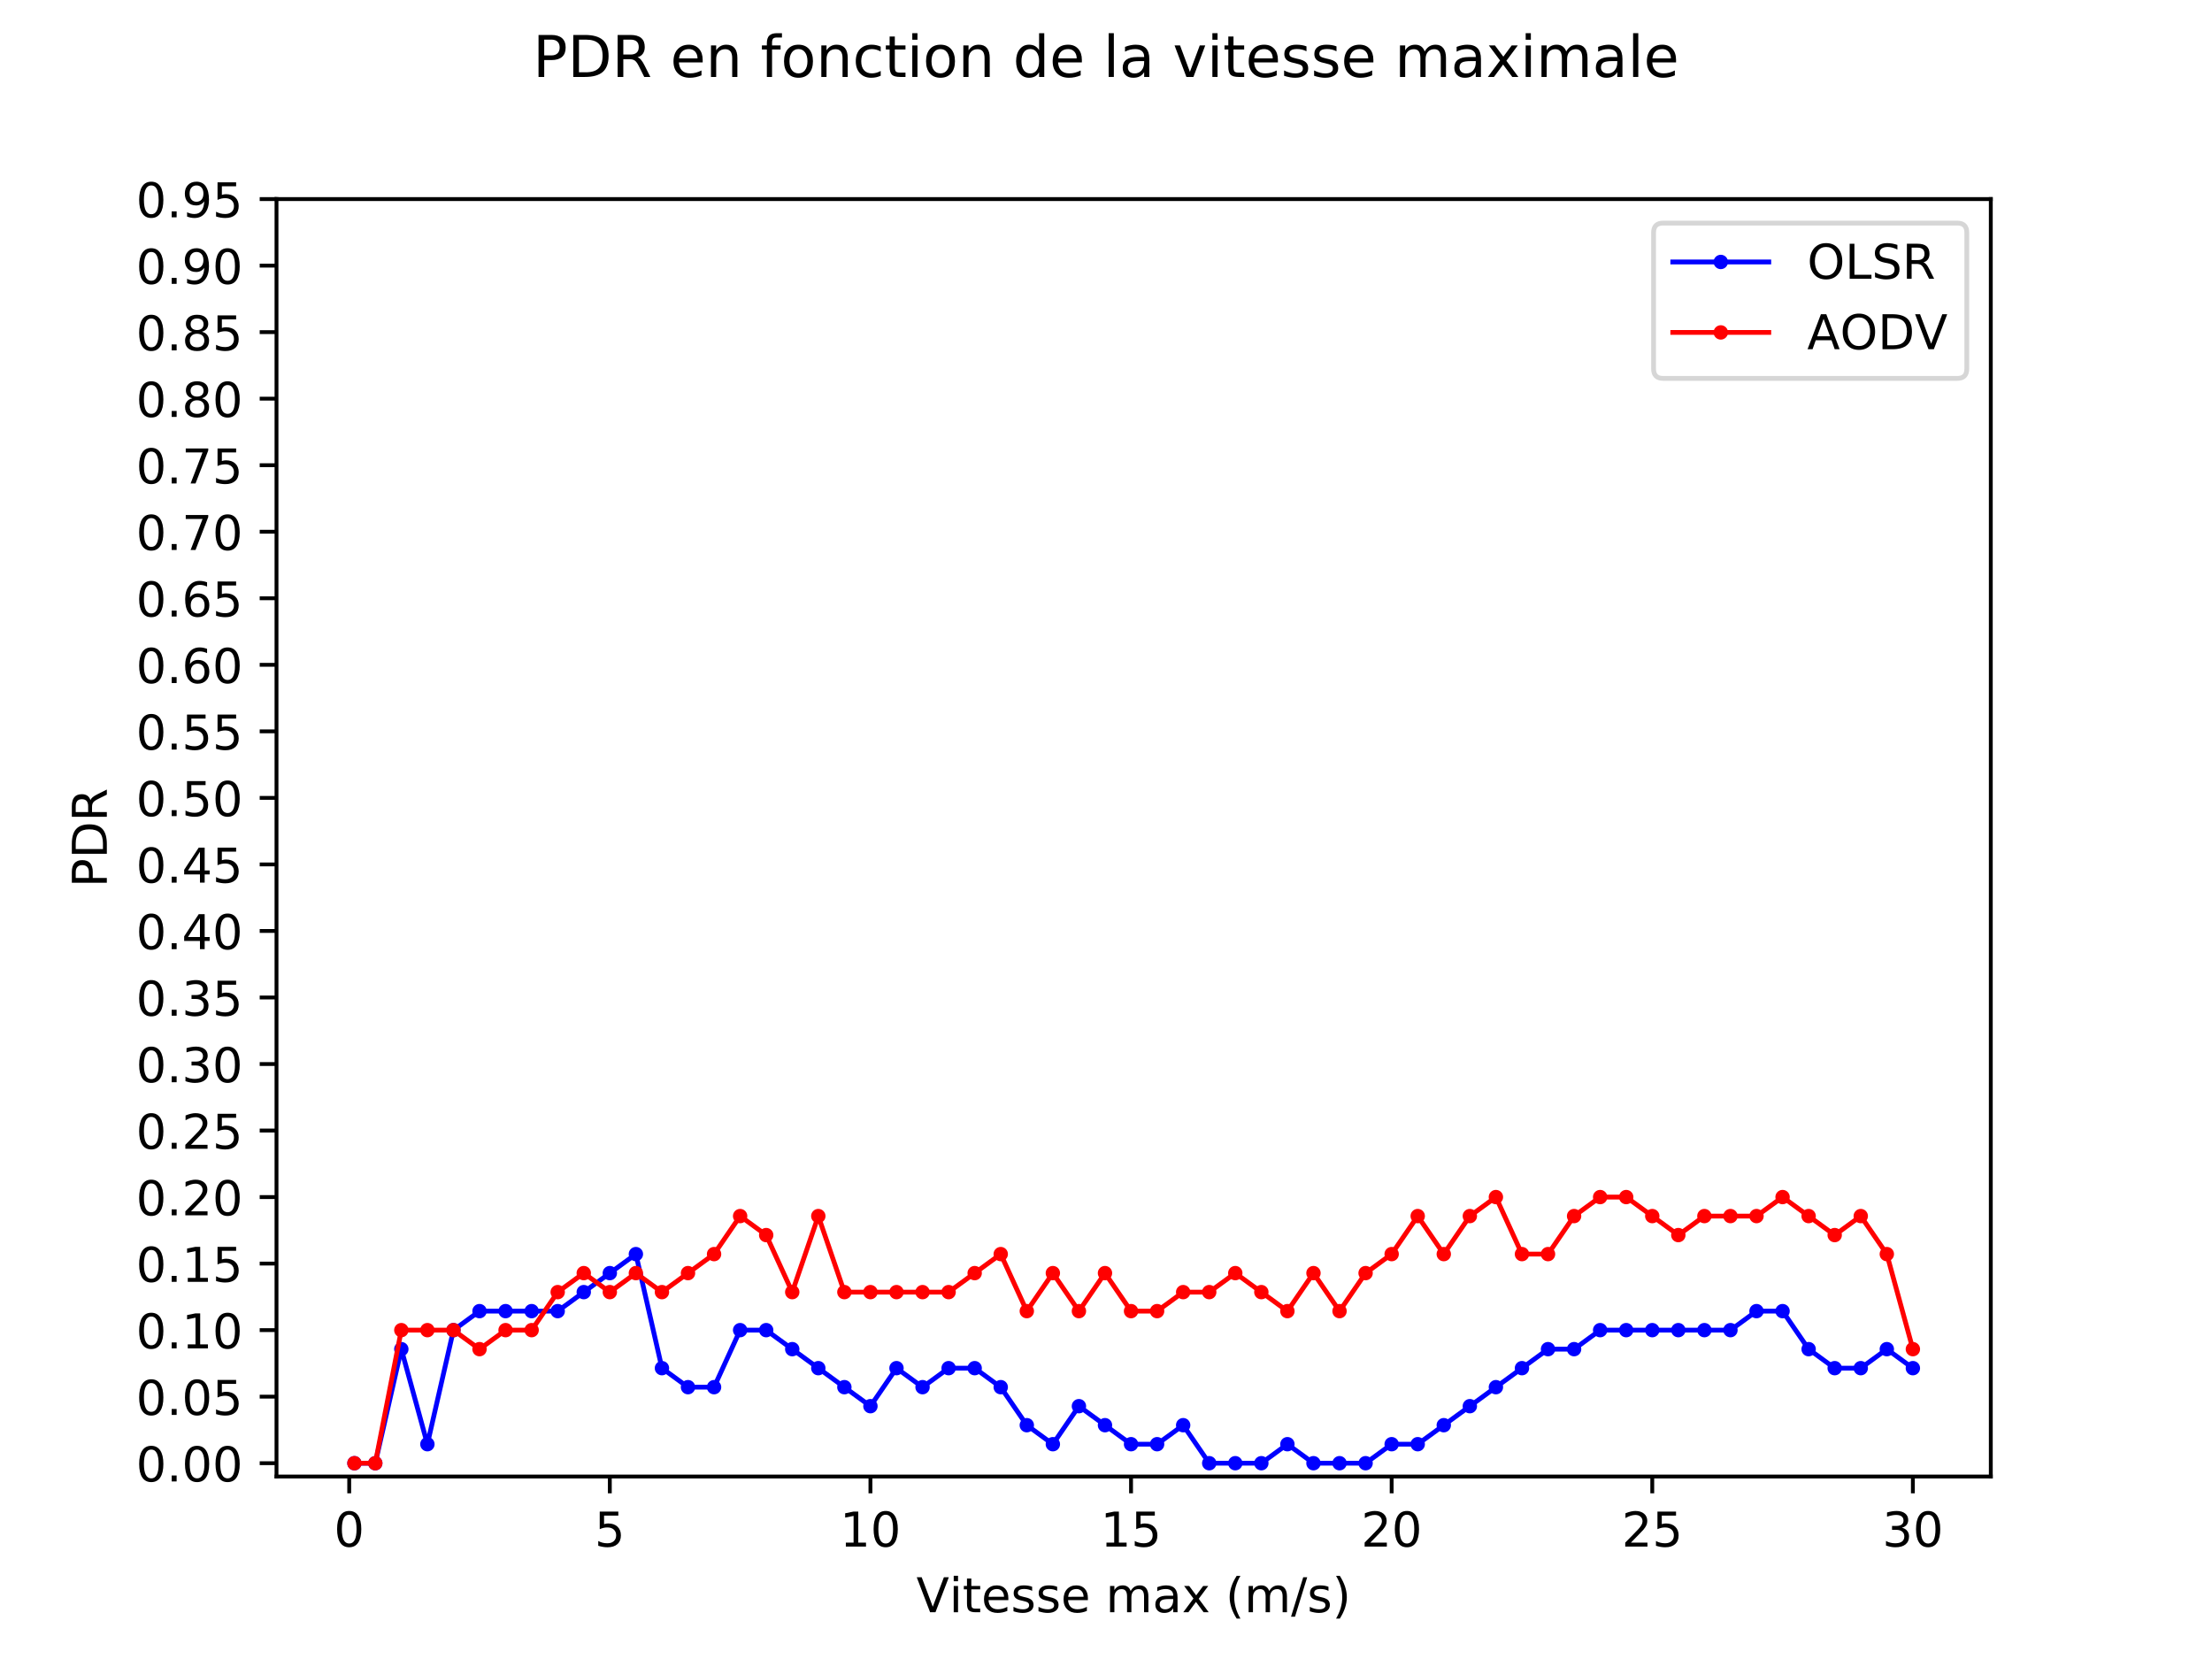 <?xml version="1.0" encoding="utf-8" standalone="no"?>
<!DOCTYPE svg PUBLIC "-//W3C//DTD SVG 1.1//EN"
  "http://www.w3.org/Graphics/SVG/1.1/DTD/svg11.dtd">
<!-- Created with matplotlib (https://matplotlib.org/) -->
<svg height="345.6pt" version="1.1" viewBox="0 0 460.8 345.6" width="460.8pt" xmlns="http://www.w3.org/2000/svg" xmlns:xlink="http://www.w3.org/1999/xlink">
 <defs>
  <style type="text/css">
*{stroke-linecap:butt;stroke-linejoin:round;}
  </style>
 </defs>
 <g id="figure_1">
  <g id="patch_1">
   <path d="M 0 345.6 
L 460.8 345.6 
L 460.8 0 
L 0 0 
z
" style="fill:#ffffff;"/>
  </g>
  <g id="axes_1">
   <g id="patch_2">
    <path d="M 57.6 307.584 
L 414.72 307.584 
L 414.72 41.472 
L 57.6 41.472 
z
" style="fill:#ffffff;"/>
   </g>
   <g id="matplotlib.axis_1">
    <g id="xtick_1">
     <g id="line2d_1">
      <defs>
       <path d="M 0 0 
L 0 3.5 
" id="m02c4408b31" style="stroke:#000000;stroke-width:0.8;"/>
      </defs>
      <g>
       <use style="stroke:#000000;stroke-width:0.8;" x="72.747" xlink:href="#m02c4408b31" y="307.584"/>
      </g>
     </g>
     <g id="text_1">
      <!-- 0 -->
      <defs>
       <path d="M 31.781 66.406 
Q 24.172 66.406 20.328 58.906 
Q 16.5 51.422 16.5 36.375 
Q 16.5 21.391 20.328 13.891 
Q 24.172 6.391 31.781 6.391 
Q 39.453 6.391 43.281 13.891 
Q 47.125 21.391 47.125 36.375 
Q 47.125 51.422 43.281 58.906 
Q 39.453 66.406 31.781 66.406 
z
M 31.781 74.219 
Q 44.047 74.219 50.516 64.516 
Q 56.984 54.828 56.984 36.375 
Q 56.984 17.969 50.516 8.266 
Q 44.047 -1.422 31.781 -1.422 
Q 19.531 -1.422 13.062 8.266 
Q 6.594 17.969 6.594 36.375 
Q 6.594 54.828 13.062 64.516 
Q 19.531 74.219 31.781 74.219 
z
" id="DejaVuSans-48"/>
      </defs>
      <g transform="translate(69.566 322.182)scale(0.1 -0.1)">
       <use xlink:href="#DejaVuSans-48"/>
      </g>
     </g>
    </g>
    <g id="xtick_2">
     <g id="line2d_2">
      <g>
       <use style="stroke:#000000;stroke-width:0.8;" x="127.037" xlink:href="#m02c4408b31" y="307.584"/>
      </g>
     </g>
     <g id="text_2">
      <!-- 5 -->
      <defs>
       <path d="M 10.797 72.906 
L 49.516 72.906 
L 49.516 64.594 
L 19.828 64.594 
L 19.828 46.734 
Q 21.969 47.469 24.109 47.828 
Q 26.266 48.188 28.422 48.188 
Q 40.625 48.188 47.75 41.5 
Q 54.891 34.812 54.891 23.391 
Q 54.891 11.625 47.562 5.094 
Q 40.234 -1.422 26.906 -1.422 
Q 22.312 -1.422 17.547 -0.641 
Q 12.797 0.141 7.719 1.703 
L 7.719 11.625 
Q 12.109 9.234 16.797 8.062 
Q 21.484 6.891 26.703 6.891 
Q 35.156 6.891 40.078 11.328 
Q 45.016 15.766 45.016 23.391 
Q 45.016 31 40.078 35.438 
Q 35.156 39.891 26.703 39.891 
Q 22.75 39.891 18.812 39.016 
Q 14.891 38.141 10.797 36.281 
z
" id="DejaVuSans-53"/>
      </defs>
      <g transform="translate(123.856 322.182)scale(0.1 -0.1)">
       <use xlink:href="#DejaVuSans-53"/>
      </g>
     </g>
    </g>
    <g id="xtick_3">
     <g id="line2d_3">
      <g>
       <use style="stroke:#000000;stroke-width:0.8;" x="181.327" xlink:href="#m02c4408b31" y="307.584"/>
      </g>
     </g>
     <g id="text_3">
      <!-- 10 -->
      <defs>
       <path d="M 12.406 8.297 
L 28.516 8.297 
L 28.516 63.922 
L 10.984 60.406 
L 10.984 69.391 
L 28.422 72.906 
L 38.281 72.906 
L 38.281 8.297 
L 54.391 8.297 
L 54.391 0 
L 12.406 0 
z
" id="DejaVuSans-49"/>
      </defs>
      <g transform="translate(174.965 322.182)scale(0.1 -0.1)">
       <use xlink:href="#DejaVuSans-49"/>
       <use x="63.623" xlink:href="#DejaVuSans-48"/>
      </g>
     </g>
    </g>
    <g id="xtick_4">
     <g id="line2d_4">
      <g>
       <use style="stroke:#000000;stroke-width:0.8;" x="235.617" xlink:href="#m02c4408b31" y="307.584"/>
      </g>
     </g>
     <g id="text_4">
      <!-- 15 -->
      <g transform="translate(229.255 322.182)scale(0.1 -0.1)">
       <use xlink:href="#DejaVuSans-49"/>
       <use x="63.623" xlink:href="#DejaVuSans-53"/>
      </g>
     </g>
    </g>
    <g id="xtick_5">
     <g id="line2d_5">
      <g>
       <use style="stroke:#000000;stroke-width:0.8;" x="289.907" xlink:href="#m02c4408b31" y="307.584"/>
      </g>
     </g>
     <g id="text_5">
      <!-- 20 -->
      <defs>
       <path d="M 19.188 8.297 
L 53.609 8.297 
L 53.609 0 
L 7.328 0 
L 7.328 8.297 
Q 12.938 14.109 22.625 23.891 
Q 32.328 33.688 34.812 36.531 
Q 39.547 41.844 41.422 45.531 
Q 43.312 49.219 43.312 52.781 
Q 43.312 58.594 39.234 62.25 
Q 35.156 65.922 28.609 65.922 
Q 23.969 65.922 18.812 64.312 
Q 13.672 62.703 7.812 59.422 
L 7.812 69.391 
Q 13.766 71.781 18.938 73 
Q 24.125 74.219 28.422 74.219 
Q 39.75 74.219 46.484 68.547 
Q 53.219 62.891 53.219 53.422 
Q 53.219 48.922 51.531 44.891 
Q 49.859 40.875 45.406 35.406 
Q 44.188 33.984 37.641 27.219 
Q 31.109 20.453 19.188 8.297 
z
" id="DejaVuSans-50"/>
      </defs>
      <g transform="translate(283.545 322.182)scale(0.1 -0.1)">
       <use xlink:href="#DejaVuSans-50"/>
       <use x="63.623" xlink:href="#DejaVuSans-48"/>
      </g>
     </g>
    </g>
    <g id="xtick_6">
     <g id="line2d_6">
      <g>
       <use style="stroke:#000000;stroke-width:0.8;" x="344.197" xlink:href="#m02c4408b31" y="307.584"/>
      </g>
     </g>
     <g id="text_6">
      <!-- 25 -->
      <g transform="translate(337.835 322.182)scale(0.1 -0.1)">
       <use xlink:href="#DejaVuSans-50"/>
       <use x="63.623" xlink:href="#DejaVuSans-53"/>
      </g>
     </g>
    </g>
    <g id="xtick_7">
     <g id="line2d_7">
      <g>
       <use style="stroke:#000000;stroke-width:0.8;" x="398.487" xlink:href="#m02c4408b31" y="307.584"/>
      </g>
     </g>
     <g id="text_7">
      <!-- 30 -->
      <defs>
       <path d="M 40.578 39.312 
Q 47.656 37.797 51.625 33 
Q 55.609 28.219 55.609 21.188 
Q 55.609 10.406 48.188 4.484 
Q 40.766 -1.422 27.094 -1.422 
Q 22.516 -1.422 17.656 -0.516 
Q 12.797 0.391 7.625 2.203 
L 7.625 11.719 
Q 11.719 9.328 16.594 8.109 
Q 21.484 6.891 26.812 6.891 
Q 36.078 6.891 40.938 10.547 
Q 45.797 14.203 45.797 21.188 
Q 45.797 27.641 41.281 31.266 
Q 36.766 34.906 28.719 34.906 
L 20.219 34.906 
L 20.219 43.016 
L 29.109 43.016 
Q 36.375 43.016 40.234 45.922 
Q 44.094 48.828 44.094 54.297 
Q 44.094 59.906 40.109 62.906 
Q 36.141 65.922 28.719 65.922 
Q 24.656 65.922 20.016 65.031 
Q 15.375 64.156 9.812 62.312 
L 9.812 71.094 
Q 15.438 72.656 20.344 73.438 
Q 25.25 74.219 29.594 74.219 
Q 40.828 74.219 47.359 69.109 
Q 53.906 64.016 53.906 55.328 
Q 53.906 49.266 50.438 45.094 
Q 46.969 40.922 40.578 39.312 
z
" id="DejaVuSans-51"/>
      </defs>
      <g transform="translate(392.125 322.182)scale(0.1 -0.1)">
       <use xlink:href="#DejaVuSans-51"/>
       <use x="63.623" xlink:href="#DejaVuSans-48"/>
      </g>
     </g>
    </g>
    <g id="text_8">
     <!-- Vitesse max (m/s) -->
     <defs>
      <path d="M 28.609 0 
L 0.781 72.906 
L 11.078 72.906 
L 34.188 11.531 
L 57.328 72.906 
L 67.578 72.906 
L 39.797 0 
z
" id="DejaVuSans-86"/>
      <path d="M 9.422 54.688 
L 18.406 54.688 
L 18.406 0 
L 9.422 0 
z
M 9.422 75.984 
L 18.406 75.984 
L 18.406 64.594 
L 9.422 64.594 
z
" id="DejaVuSans-105"/>
      <path d="M 18.312 70.219 
L 18.312 54.688 
L 36.812 54.688 
L 36.812 47.703 
L 18.312 47.703 
L 18.312 18.016 
Q 18.312 11.328 20.141 9.422 
Q 21.969 7.516 27.594 7.516 
L 36.812 7.516 
L 36.812 0 
L 27.594 0 
Q 17.188 0 13.234 3.875 
Q 9.281 7.766 9.281 18.016 
L 9.281 47.703 
L 2.688 47.703 
L 2.688 54.688 
L 9.281 54.688 
L 9.281 70.219 
z
" id="DejaVuSans-116"/>
      <path d="M 56.203 29.594 
L 56.203 25.203 
L 14.891 25.203 
Q 15.484 15.922 20.484 11.062 
Q 25.484 6.203 34.422 6.203 
Q 39.594 6.203 44.453 7.469 
Q 49.312 8.734 54.109 11.281 
L 54.109 2.781 
Q 49.266 0.734 44.188 -0.344 
Q 39.109 -1.422 33.891 -1.422 
Q 20.797 -1.422 13.156 6.188 
Q 5.516 13.812 5.516 26.812 
Q 5.516 40.234 12.766 48.109 
Q 20.016 56 32.328 56 
Q 43.359 56 49.781 48.891 
Q 56.203 41.797 56.203 29.594 
z
M 47.219 32.234 
Q 47.125 39.594 43.094 43.984 
Q 39.062 48.391 32.422 48.391 
Q 24.906 48.391 20.391 44.141 
Q 15.875 39.891 15.188 32.172 
z
" id="DejaVuSans-101"/>
      <path d="M 44.281 53.078 
L 44.281 44.578 
Q 40.484 46.531 36.375 47.5 
Q 32.281 48.484 27.875 48.484 
Q 21.188 48.484 17.844 46.438 
Q 14.5 44.391 14.5 40.281 
Q 14.5 37.156 16.891 35.375 
Q 19.281 33.594 26.516 31.984 
L 29.594 31.297 
Q 39.156 29.25 43.188 25.516 
Q 47.219 21.781 47.219 15.094 
Q 47.219 7.469 41.188 3.016 
Q 35.156 -1.422 24.609 -1.422 
Q 20.219 -1.422 15.453 -0.562 
Q 10.688 0.297 5.422 2 
L 5.422 11.281 
Q 10.406 8.688 15.234 7.391 
Q 20.062 6.109 24.812 6.109 
Q 31.156 6.109 34.562 8.281 
Q 37.984 10.453 37.984 14.406 
Q 37.984 18.062 35.516 20.016 
Q 33.062 21.969 24.703 23.781 
L 21.578 24.516 
Q 13.234 26.266 9.516 29.906 
Q 5.812 33.547 5.812 39.891 
Q 5.812 47.609 11.281 51.797 
Q 16.75 56 26.812 56 
Q 31.781 56 36.172 55.266 
Q 40.578 54.547 44.281 53.078 
z
" id="DejaVuSans-115"/>
      <path id="DejaVuSans-32"/>
      <path d="M 52 44.188 
Q 55.375 50.25 60.062 53.125 
Q 64.75 56 71.094 56 
Q 79.641 56 84.281 50.016 
Q 88.922 44.047 88.922 33.016 
L 88.922 0 
L 79.891 0 
L 79.891 32.719 
Q 79.891 40.578 77.094 44.375 
Q 74.312 48.188 68.609 48.188 
Q 61.625 48.188 57.562 43.547 
Q 53.516 38.922 53.516 30.906 
L 53.516 0 
L 44.484 0 
L 44.484 32.719 
Q 44.484 40.625 41.703 44.406 
Q 38.922 48.188 33.109 48.188 
Q 26.219 48.188 22.156 43.531 
Q 18.109 38.875 18.109 30.906 
L 18.109 0 
L 9.078 0 
L 9.078 54.688 
L 18.109 54.688 
L 18.109 46.188 
Q 21.188 51.219 25.484 53.609 
Q 29.781 56 35.688 56 
Q 41.656 56 45.828 52.969 
Q 50 49.953 52 44.188 
z
" id="DejaVuSans-109"/>
      <path d="M 34.281 27.484 
Q 23.391 27.484 19.188 25 
Q 14.984 22.516 14.984 16.5 
Q 14.984 11.719 18.141 8.906 
Q 21.297 6.109 26.703 6.109 
Q 34.188 6.109 38.703 11.406 
Q 43.219 16.703 43.219 25.484 
L 43.219 27.484 
z
M 52.203 31.203 
L 52.203 0 
L 43.219 0 
L 43.219 8.297 
Q 40.141 3.328 35.547 0.953 
Q 30.953 -1.422 24.312 -1.422 
Q 15.922 -1.422 10.953 3.297 
Q 6 8.016 6 15.922 
Q 6 25.141 12.172 29.828 
Q 18.359 34.516 30.609 34.516 
L 43.219 34.516 
L 43.219 35.406 
Q 43.219 41.609 39.141 45 
Q 35.062 48.391 27.688 48.391 
Q 23 48.391 18.547 47.266 
Q 14.109 46.141 10.016 43.891 
L 10.016 52.203 
Q 14.938 54.109 19.578 55.047 
Q 24.219 56 28.609 56 
Q 40.484 56 46.344 49.844 
Q 52.203 43.703 52.203 31.203 
z
" id="DejaVuSans-97"/>
      <path d="M 54.891 54.688 
L 35.109 28.078 
L 55.906 0 
L 45.312 0 
L 29.391 21.484 
L 13.484 0 
L 2.875 0 
L 24.125 28.609 
L 4.688 54.688 
L 15.281 54.688 
L 29.781 35.203 
L 44.281 54.688 
z
" id="DejaVuSans-120"/>
      <path d="M 31 75.875 
Q 24.469 64.656 21.281 53.656 
Q 18.109 42.672 18.109 31.391 
Q 18.109 20.125 21.312 9.062 
Q 24.516 -2 31 -13.188 
L 23.188 -13.188 
Q 15.875 -1.703 12.234 9.375 
Q 8.594 20.453 8.594 31.391 
Q 8.594 42.281 12.203 53.312 
Q 15.828 64.359 23.188 75.875 
z
" id="DejaVuSans-40"/>
      <path d="M 25.391 72.906 
L 33.688 72.906 
L 8.297 -9.281 
L 0 -9.281 
z
" id="DejaVuSans-47"/>
      <path d="M 8.016 75.875 
L 15.828 75.875 
Q 23.141 64.359 26.781 53.312 
Q 30.422 42.281 30.422 31.391 
Q 30.422 20.453 26.781 9.375 
Q 23.141 -1.703 15.828 -13.188 
L 8.016 -13.188 
Q 14.5 -2 17.703 9.062 
Q 20.906 20.125 20.906 31.391 
Q 20.906 42.672 17.703 53.656 
Q 14.5 64.656 8.016 75.875 
z
" id="DejaVuSans-41"/>
     </defs>
     <g transform="translate(190.897 335.861)scale(0.1 -0.1)">
      <use xlink:href="#DejaVuSans-86"/>
      <use x="68.377" xlink:href="#DejaVuSans-105"/>
      <use x="96.16" xlink:href="#DejaVuSans-116"/>
      <use x="135.369" xlink:href="#DejaVuSans-101"/>
      <use x="196.893" xlink:href="#DejaVuSans-115"/>
      <use x="248.992" xlink:href="#DejaVuSans-115"/>
      <use x="301.092" xlink:href="#DejaVuSans-101"/>
      <use x="362.615" xlink:href="#DejaVuSans-32"/>
      <use x="394.402" xlink:href="#DejaVuSans-109"/>
      <use x="491.814" xlink:href="#DejaVuSans-97"/>
      <use x="553.094" xlink:href="#DejaVuSans-120"/>
      <use x="612.273" xlink:href="#DejaVuSans-32"/>
      <use x="644.061" xlink:href="#DejaVuSans-40"/>
      <use x="683.074" xlink:href="#DejaVuSans-109"/>
      <use x="780.486" xlink:href="#DejaVuSans-47"/>
      <use x="814.178" xlink:href="#DejaVuSans-115"/>
      <use x="866.277" xlink:href="#DejaVuSans-41"/>
     </g>
    </g>
   </g>
   <g id="matplotlib.axis_2">
    <g id="ytick_1">
     <g id="line2d_8">
      <defs>
       <path d="M 0 0 
L -3.5 0 
" id="ma76a097e81" style="stroke:#000000;stroke-width:0.8;"/>
      </defs>
      <g>
       <use style="stroke:#000000;stroke-width:0.8;" x="57.6" xlink:href="#ma76a097e81" y="304.812"/>
      </g>
     </g>
     <g id="text_9">
      <!-- 0.00 -->
      <defs>
       <path d="M 10.688 12.406 
L 21 12.406 
L 21 0 
L 10.688 0 
z
" id="DejaVuSans-46"/>
      </defs>
      <g transform="translate(28.334 308.611)scale(0.1 -0.1)">
       <use xlink:href="#DejaVuSans-48"/>
       <use x="63.623" xlink:href="#DejaVuSans-46"/>
       <use x="95.41" xlink:href="#DejaVuSans-48"/>
       <use x="159.033" xlink:href="#DejaVuSans-48"/>
      </g>
     </g>
    </g>
    <g id="ytick_2">
     <g id="line2d_9">
      <g>
       <use style="stroke:#000000;stroke-width:0.8;" x="57.6" xlink:href="#ma76a097e81" y="290.952"/>
      </g>
     </g>
     <g id="text_10">
      <!-- 0.05 -->
      <g transform="translate(28.334 294.751)scale(0.1 -0.1)">
       <use xlink:href="#DejaVuSans-48"/>
       <use x="63.623" xlink:href="#DejaVuSans-46"/>
       <use x="95.41" xlink:href="#DejaVuSans-48"/>
       <use x="159.033" xlink:href="#DejaVuSans-53"/>
      </g>
     </g>
    </g>
    <g id="ytick_3">
     <g id="line2d_10">
      <g>
       <use style="stroke:#000000;stroke-width:0.8;" x="57.6" xlink:href="#ma76a097e81" y="277.092"/>
      </g>
     </g>
     <g id="text_11">
      <!-- 0.10 -->
      <g transform="translate(28.334 280.891)scale(0.1 -0.1)">
       <use xlink:href="#DejaVuSans-48"/>
       <use x="63.623" xlink:href="#DejaVuSans-46"/>
       <use x="95.41" xlink:href="#DejaVuSans-49"/>
       <use x="159.033" xlink:href="#DejaVuSans-48"/>
      </g>
     </g>
    </g>
    <g id="ytick_4">
     <g id="line2d_11">
      <g>
       <use style="stroke:#000000;stroke-width:0.8;" x="57.6" xlink:href="#ma76a097e81" y="263.232"/>
      </g>
     </g>
     <g id="text_12">
      <!-- 0.15 -->
      <g transform="translate(28.334 267.031)scale(0.1 -0.1)">
       <use xlink:href="#DejaVuSans-48"/>
       <use x="63.623" xlink:href="#DejaVuSans-46"/>
       <use x="95.41" xlink:href="#DejaVuSans-49"/>
       <use x="159.033" xlink:href="#DejaVuSans-53"/>
      </g>
     </g>
    </g>
    <g id="ytick_5">
     <g id="line2d_12">
      <g>
       <use style="stroke:#000000;stroke-width:0.8;" x="57.6" xlink:href="#ma76a097e81" y="249.372"/>
      </g>
     </g>
     <g id="text_13">
      <!-- 0.20 -->
      <g transform="translate(28.334 253.171)scale(0.1 -0.1)">
       <use xlink:href="#DejaVuSans-48"/>
       <use x="63.623" xlink:href="#DejaVuSans-46"/>
       <use x="95.41" xlink:href="#DejaVuSans-50"/>
       <use x="159.033" xlink:href="#DejaVuSans-48"/>
      </g>
     </g>
    </g>
    <g id="ytick_6">
     <g id="line2d_13">
      <g>
       <use style="stroke:#000000;stroke-width:0.8;" x="57.6" xlink:href="#ma76a097e81" y="235.512"/>
      </g>
     </g>
     <g id="text_14">
      <!-- 0.25 -->
      <g transform="translate(28.334 239.311)scale(0.1 -0.1)">
       <use xlink:href="#DejaVuSans-48"/>
       <use x="63.623" xlink:href="#DejaVuSans-46"/>
       <use x="95.41" xlink:href="#DejaVuSans-50"/>
       <use x="159.033" xlink:href="#DejaVuSans-53"/>
      </g>
     </g>
    </g>
    <g id="ytick_7">
     <g id="line2d_14">
      <g>
       <use style="stroke:#000000;stroke-width:0.8;" x="57.6" xlink:href="#ma76a097e81" y="221.652"/>
      </g>
     </g>
     <g id="text_15">
      <!-- 0.30 -->
      <g transform="translate(28.334 225.451)scale(0.1 -0.1)">
       <use xlink:href="#DejaVuSans-48"/>
       <use x="63.623" xlink:href="#DejaVuSans-46"/>
       <use x="95.41" xlink:href="#DejaVuSans-51"/>
       <use x="159.033" xlink:href="#DejaVuSans-48"/>
      </g>
     </g>
    </g>
    <g id="ytick_8">
     <g id="line2d_15">
      <g>
       <use style="stroke:#000000;stroke-width:0.8;" x="57.6" xlink:href="#ma76a097e81" y="207.792"/>
      </g>
     </g>
     <g id="text_16">
      <!-- 0.35 -->
      <g transform="translate(28.334 211.591)scale(0.1 -0.1)">
       <use xlink:href="#DejaVuSans-48"/>
       <use x="63.623" xlink:href="#DejaVuSans-46"/>
       <use x="95.41" xlink:href="#DejaVuSans-51"/>
       <use x="159.033" xlink:href="#DejaVuSans-53"/>
      </g>
     </g>
    </g>
    <g id="ytick_9">
     <g id="line2d_16">
      <g>
       <use style="stroke:#000000;stroke-width:0.8;" x="57.6" xlink:href="#ma76a097e81" y="193.932"/>
      </g>
     </g>
     <g id="text_17">
      <!-- 0.40 -->
      <defs>
       <path d="M 37.797 64.312 
L 12.891 25.391 
L 37.797 25.391 
z
M 35.203 72.906 
L 47.609 72.906 
L 47.609 25.391 
L 58.016 25.391 
L 58.016 17.188 
L 47.609 17.188 
L 47.609 0 
L 37.797 0 
L 37.797 17.188 
L 4.891 17.188 
L 4.891 26.703 
z
" id="DejaVuSans-52"/>
      </defs>
      <g transform="translate(28.334 197.731)scale(0.1 -0.1)">
       <use xlink:href="#DejaVuSans-48"/>
       <use x="63.623" xlink:href="#DejaVuSans-46"/>
       <use x="95.41" xlink:href="#DejaVuSans-52"/>
       <use x="159.033" xlink:href="#DejaVuSans-48"/>
      </g>
     </g>
    </g>
    <g id="ytick_10">
     <g id="line2d_17">
      <g>
       <use style="stroke:#000000;stroke-width:0.8;" x="57.6" xlink:href="#ma76a097e81" y="180.072"/>
      </g>
     </g>
     <g id="text_18">
      <!-- 0.45 -->
      <g transform="translate(28.334 183.871)scale(0.1 -0.1)">
       <use xlink:href="#DejaVuSans-48"/>
       <use x="63.623" xlink:href="#DejaVuSans-46"/>
       <use x="95.41" xlink:href="#DejaVuSans-52"/>
       <use x="159.033" xlink:href="#DejaVuSans-53"/>
      </g>
     </g>
    </g>
    <g id="ytick_11">
     <g id="line2d_18">
      <g>
       <use style="stroke:#000000;stroke-width:0.8;" x="57.6" xlink:href="#ma76a097e81" y="166.212"/>
      </g>
     </g>
     <g id="text_19">
      <!-- 0.50 -->
      <g transform="translate(28.334 170.011)scale(0.1 -0.1)">
       <use xlink:href="#DejaVuSans-48"/>
       <use x="63.623" xlink:href="#DejaVuSans-46"/>
       <use x="95.41" xlink:href="#DejaVuSans-53"/>
       <use x="159.033" xlink:href="#DejaVuSans-48"/>
      </g>
     </g>
    </g>
    <g id="ytick_12">
     <g id="line2d_19">
      <g>
       <use style="stroke:#000000;stroke-width:0.8;" x="57.6" xlink:href="#ma76a097e81" y="152.352"/>
      </g>
     </g>
     <g id="text_20">
      <!-- 0.55 -->
      <g transform="translate(28.334 156.151)scale(0.1 -0.1)">
       <use xlink:href="#DejaVuSans-48"/>
       <use x="63.623" xlink:href="#DejaVuSans-46"/>
       <use x="95.41" xlink:href="#DejaVuSans-53"/>
       <use x="159.033" xlink:href="#DejaVuSans-53"/>
      </g>
     </g>
    </g>
    <g id="ytick_13">
     <g id="line2d_20">
      <g>
       <use style="stroke:#000000;stroke-width:0.8;" x="57.6" xlink:href="#ma76a097e81" y="138.492"/>
      </g>
     </g>
     <g id="text_21">
      <!-- 0.60 -->
      <defs>
       <path d="M 33.016 40.375 
Q 26.375 40.375 22.484 35.828 
Q 18.609 31.297 18.609 23.391 
Q 18.609 15.531 22.484 10.953 
Q 26.375 6.391 33.016 6.391 
Q 39.656 6.391 43.531 10.953 
Q 47.406 15.531 47.406 23.391 
Q 47.406 31.297 43.531 35.828 
Q 39.656 40.375 33.016 40.375 
z
M 52.594 71.297 
L 52.594 62.312 
Q 48.875 64.062 45.094 64.984 
Q 41.312 65.922 37.594 65.922 
Q 27.828 65.922 22.672 59.328 
Q 17.531 52.734 16.797 39.406 
Q 19.672 43.656 24.016 45.922 
Q 28.375 48.188 33.594 48.188 
Q 44.578 48.188 50.953 41.516 
Q 57.328 34.859 57.328 23.391 
Q 57.328 12.156 50.688 5.359 
Q 44.047 -1.422 33.016 -1.422 
Q 20.359 -1.422 13.672 8.266 
Q 6.984 17.969 6.984 36.375 
Q 6.984 53.656 15.188 63.938 
Q 23.391 74.219 37.203 74.219 
Q 40.922 74.219 44.703 73.484 
Q 48.484 72.75 52.594 71.297 
z
" id="DejaVuSans-54"/>
      </defs>
      <g transform="translate(28.334 142.291)scale(0.1 -0.1)">
       <use xlink:href="#DejaVuSans-48"/>
       <use x="63.623" xlink:href="#DejaVuSans-46"/>
       <use x="95.41" xlink:href="#DejaVuSans-54"/>
       <use x="159.033" xlink:href="#DejaVuSans-48"/>
      </g>
     </g>
    </g>
    <g id="ytick_14">
     <g id="line2d_21">
      <g>
       <use style="stroke:#000000;stroke-width:0.8;" x="57.6" xlink:href="#ma76a097e81" y="124.632"/>
      </g>
     </g>
     <g id="text_22">
      <!-- 0.65 -->
      <g transform="translate(28.334 128.431)scale(0.1 -0.1)">
       <use xlink:href="#DejaVuSans-48"/>
       <use x="63.623" xlink:href="#DejaVuSans-46"/>
       <use x="95.41" xlink:href="#DejaVuSans-54"/>
       <use x="159.033" xlink:href="#DejaVuSans-53"/>
      </g>
     </g>
    </g>
    <g id="ytick_15">
     <g id="line2d_22">
      <g>
       <use style="stroke:#000000;stroke-width:0.8;" x="57.6" xlink:href="#ma76a097e81" y="110.772"/>
      </g>
     </g>
     <g id="text_23">
      <!-- 0.70 -->
      <defs>
       <path d="M 8.203 72.906 
L 55.078 72.906 
L 55.078 68.703 
L 28.609 0 
L 18.312 0 
L 43.219 64.594 
L 8.203 64.594 
z
" id="DejaVuSans-55"/>
      </defs>
      <g transform="translate(28.334 114.571)scale(0.1 -0.1)">
       <use xlink:href="#DejaVuSans-48"/>
       <use x="63.623" xlink:href="#DejaVuSans-46"/>
       <use x="95.41" xlink:href="#DejaVuSans-55"/>
       <use x="159.033" xlink:href="#DejaVuSans-48"/>
      </g>
     </g>
    </g>
    <g id="ytick_16">
     <g id="line2d_23">
      <g>
       <use style="stroke:#000000;stroke-width:0.8;" x="57.6" xlink:href="#ma76a097e81" y="96.912"/>
      </g>
     </g>
     <g id="text_24">
      <!-- 0.75 -->
      <g transform="translate(28.334 100.711)scale(0.1 -0.1)">
       <use xlink:href="#DejaVuSans-48"/>
       <use x="63.623" xlink:href="#DejaVuSans-46"/>
       <use x="95.41" xlink:href="#DejaVuSans-55"/>
       <use x="159.033" xlink:href="#DejaVuSans-53"/>
      </g>
     </g>
    </g>
    <g id="ytick_17">
     <g id="line2d_24">
      <g>
       <use style="stroke:#000000;stroke-width:0.8;" x="57.6" xlink:href="#ma76a097e81" y="83.052"/>
      </g>
     </g>
     <g id="text_25">
      <!-- 0.80 -->
      <defs>
       <path d="M 31.781 34.625 
Q 24.75 34.625 20.719 30.859 
Q 16.703 27.094 16.703 20.516 
Q 16.703 13.922 20.719 10.156 
Q 24.75 6.391 31.781 6.391 
Q 38.812 6.391 42.859 10.172 
Q 46.922 13.969 46.922 20.516 
Q 46.922 27.094 42.891 30.859 
Q 38.875 34.625 31.781 34.625 
z
M 21.922 38.812 
Q 15.578 40.375 12.031 44.719 
Q 8.5 49.078 8.5 55.328 
Q 8.5 64.062 14.719 69.141 
Q 20.953 74.219 31.781 74.219 
Q 42.672 74.219 48.875 69.141 
Q 55.078 64.062 55.078 55.328 
Q 55.078 49.078 51.531 44.719 
Q 48 40.375 41.703 38.812 
Q 48.828 37.156 52.797 32.312 
Q 56.781 27.484 56.781 20.516 
Q 56.781 9.906 50.312 4.234 
Q 43.844 -1.422 31.781 -1.422 
Q 19.734 -1.422 13.25 4.234 
Q 6.781 9.906 6.781 20.516 
Q 6.781 27.484 10.781 32.312 
Q 14.797 37.156 21.922 38.812 
z
M 18.312 54.391 
Q 18.312 48.734 21.844 45.562 
Q 25.391 42.391 31.781 42.391 
Q 38.141 42.391 41.719 45.562 
Q 45.312 48.734 45.312 54.391 
Q 45.312 60.062 41.719 63.234 
Q 38.141 66.406 31.781 66.406 
Q 25.391 66.406 21.844 63.234 
Q 18.312 60.062 18.312 54.391 
z
" id="DejaVuSans-56"/>
      </defs>
      <g transform="translate(28.334 86.851)scale(0.1 -0.1)">
       <use xlink:href="#DejaVuSans-48"/>
       <use x="63.623" xlink:href="#DejaVuSans-46"/>
       <use x="95.41" xlink:href="#DejaVuSans-56"/>
       <use x="159.033" xlink:href="#DejaVuSans-48"/>
      </g>
     </g>
    </g>
    <g id="ytick_18">
     <g id="line2d_25">
      <g>
       <use style="stroke:#000000;stroke-width:0.8;" x="57.6" xlink:href="#ma76a097e81" y="69.192"/>
      </g>
     </g>
     <g id="text_26">
      <!-- 0.85 -->
      <g transform="translate(28.334 72.991)scale(0.1 -0.1)">
       <use xlink:href="#DejaVuSans-48"/>
       <use x="63.623" xlink:href="#DejaVuSans-46"/>
       <use x="95.41" xlink:href="#DejaVuSans-56"/>
       <use x="159.033" xlink:href="#DejaVuSans-53"/>
      </g>
     </g>
    </g>
    <g id="ytick_19">
     <g id="line2d_26">
      <g>
       <use style="stroke:#000000;stroke-width:0.8;" x="57.6" xlink:href="#ma76a097e81" y="55.332"/>
      </g>
     </g>
     <g id="text_27">
      <!-- 0.90 -->
      <defs>
       <path d="M 10.984 1.516 
L 10.984 10.5 
Q 14.703 8.734 18.5 7.812 
Q 22.312 6.891 25.984 6.891 
Q 35.75 6.891 40.891 13.453 
Q 46.047 20.016 46.781 33.406 
Q 43.953 29.203 39.594 26.953 
Q 35.25 24.703 29.984 24.703 
Q 19.047 24.703 12.672 31.312 
Q 6.297 37.938 6.297 49.422 
Q 6.297 60.641 12.938 67.422 
Q 19.578 74.219 30.609 74.219 
Q 43.266 74.219 49.922 64.516 
Q 56.594 54.828 56.594 36.375 
Q 56.594 19.141 48.406 8.859 
Q 40.234 -1.422 26.422 -1.422 
Q 22.703 -1.422 18.891 -0.688 
Q 15.094 0.047 10.984 1.516 
z
M 30.609 32.422 
Q 37.25 32.422 41.125 36.953 
Q 45.016 41.5 45.016 49.422 
Q 45.016 57.281 41.125 61.844 
Q 37.25 66.406 30.609 66.406 
Q 23.969 66.406 20.094 61.844 
Q 16.219 57.281 16.219 49.422 
Q 16.219 41.5 20.094 36.953 
Q 23.969 32.422 30.609 32.422 
z
" id="DejaVuSans-57"/>
      </defs>
      <g transform="translate(28.334 59.131)scale(0.1 -0.1)">
       <use xlink:href="#DejaVuSans-48"/>
       <use x="63.623" xlink:href="#DejaVuSans-46"/>
       <use x="95.41" xlink:href="#DejaVuSans-57"/>
       <use x="159.033" xlink:href="#DejaVuSans-48"/>
      </g>
     </g>
    </g>
    <g id="ytick_20">
     <g id="line2d_27">
      <g>
       <use style="stroke:#000000;stroke-width:0.8;" x="57.6" xlink:href="#ma76a097e81" y="41.472"/>
      </g>
     </g>
     <g id="text_28">
      <!-- 0.95 -->
      <g transform="translate(28.334 45.271)scale(0.1 -0.1)">
       <use xlink:href="#DejaVuSans-48"/>
       <use x="63.623" xlink:href="#DejaVuSans-46"/>
       <use x="95.41" xlink:href="#DejaVuSans-57"/>
       <use x="159.033" xlink:href="#DejaVuSans-53"/>
      </g>
     </g>
    </g>
    <g id="text_29">
     <!-- PDR -->
     <defs>
      <path d="M 19.672 64.797 
L 19.672 37.406 
L 32.078 37.406 
Q 38.969 37.406 42.719 40.969 
Q 46.484 44.531 46.484 51.125 
Q 46.484 57.672 42.719 61.234 
Q 38.969 64.797 32.078 64.797 
z
M 9.812 72.906 
L 32.078 72.906 
Q 44.344 72.906 50.609 67.359 
Q 56.891 61.812 56.891 51.125 
Q 56.891 40.328 50.609 34.812 
Q 44.344 29.297 32.078 29.297 
L 19.672 29.297 
L 19.672 0 
L 9.812 0 
z
" id="DejaVuSans-80"/>
      <path d="M 19.672 64.797 
L 19.672 8.109 
L 31.594 8.109 
Q 46.688 8.109 53.688 14.938 
Q 60.688 21.781 60.688 36.531 
Q 60.688 51.172 53.688 57.984 
Q 46.688 64.797 31.594 64.797 
z
M 9.812 72.906 
L 30.078 72.906 
Q 51.266 72.906 61.172 64.094 
Q 71.094 55.281 71.094 36.531 
Q 71.094 17.672 61.125 8.828 
Q 51.172 0 30.078 0 
L 9.812 0 
z
" id="DejaVuSans-68"/>
      <path d="M 44.391 34.188 
Q 47.562 33.109 50.562 29.594 
Q 53.562 26.078 56.594 19.922 
L 66.609 0 
L 56 0 
L 46.688 18.703 
Q 43.062 26.031 39.672 28.422 
Q 36.281 30.812 30.422 30.812 
L 19.672 30.812 
L 19.672 0 
L 9.812 0 
L 9.812 72.906 
L 32.078 72.906 
Q 44.578 72.906 50.734 67.672 
Q 56.891 62.453 56.891 51.906 
Q 56.891 45.016 53.688 40.469 
Q 50.484 35.938 44.391 34.188 
z
M 19.672 64.797 
L 19.672 38.922 
L 32.078 38.922 
Q 39.203 38.922 42.844 42.219 
Q 46.484 45.516 46.484 51.906 
Q 46.484 58.297 42.844 61.547 
Q 39.203 64.797 32.078 64.797 
z
" id="DejaVuSans-82"/>
     </defs>
     <g transform="translate(22.255 184.867)rotate(-90)scale(0.1 -0.1)">
      <use xlink:href="#DejaVuSans-80"/>
      <use x="60.303" xlink:href="#DejaVuSans-68"/>
      <use x="137.305" xlink:href="#DejaVuSans-82"/>
     </g>
    </g>
   </g>
   <g id="line2d_28">
    <path clip-path="url(#pac628492b1)" d="M 73.833 304.812 
L 78.176 304.812 
L 83.605 281.052 
L 89.034 300.852 
L 94.463 277.092 
L 99.892 273.132 
L 105.321 273.132 
L 110.75 273.132 
L 116.179 273.132 
L 121.608 269.172 
L 127.037 265.212 
L 132.466 261.252 
L 137.895 285.012 
L 143.324 288.972 
L 148.753 288.972 
L 154.182 277.092 
L 159.611 277.092 
L 165.04 281.052 
L 170.469 285.012 
L 175.898 288.972 
L 181.327 292.932 
L 186.756 285.012 
L 192.185 288.972 
L 197.614 285.012 
L 203.043 285.012 
L 208.472 288.972 
L 213.901 296.892 
L 219.33 300.852 
L 224.759 292.932 
L 230.188 296.892 
L 235.617 300.852 
L 241.046 300.852 
L 246.475 296.892 
L 251.904 304.812 
L 257.333 304.812 
L 262.762 304.812 
L 268.191 300.852 
L 273.62 304.812 
L 279.049 304.812 
L 284.478 304.812 
L 289.907 300.852 
L 295.336 300.852 
L 300.765 296.892 
L 306.194 292.932 
L 311.623 288.972 
L 317.052 285.012 
L 322.481 281.052 
L 327.91 281.052 
L 333.339 277.092 
L 338.768 277.092 
L 344.197 277.092 
L 349.626 277.092 
L 355.055 277.092 
L 360.484 277.092 
L 365.913 273.132 
L 371.342 273.132 
L 376.771 281.052 
L 382.2 285.012 
L 387.629 285.012 
L 393.058 281.052 
L 398.487 285.012 
" style="fill:none;stroke:#0000ff;stroke-linecap:square;"/>
    <defs>
     <path d="M 0 1 
C 0.265 1 0.52 0.895 0.707 0.707 
C 0.895 0.52 1 0.265 1 0 
C 1 -0.265 0.895 -0.52 0.707 -0.707 
C 0.52 -0.895 0.265 -1 0 -1 
C -0.265 -1 -0.52 -0.895 -0.707 -0.707 
C -0.895 -0.52 -1 -0.265 -1 0 
C -1 0.265 -0.895 0.52 -0.707 0.707 
C -0.52 0.895 -0.265 1 0 1 
z
" id="m37381591ef" style="stroke:#0000ff;"/>
    </defs>
    <g clip-path="url(#pac628492b1)">
     <use style="fill:#0000ff;stroke:#0000ff;" x="73.833" xlink:href="#m37381591ef" y="304.812"/>
     <use style="fill:#0000ff;stroke:#0000ff;" x="78.176" xlink:href="#m37381591ef" y="304.812"/>
     <use style="fill:#0000ff;stroke:#0000ff;" x="83.605" xlink:href="#m37381591ef" y="281.052"/>
     <use style="fill:#0000ff;stroke:#0000ff;" x="89.034" xlink:href="#m37381591ef" y="300.852"/>
     <use style="fill:#0000ff;stroke:#0000ff;" x="94.463" xlink:href="#m37381591ef" y="277.092"/>
     <use style="fill:#0000ff;stroke:#0000ff;" x="99.892" xlink:href="#m37381591ef" y="273.132"/>
     <use style="fill:#0000ff;stroke:#0000ff;" x="105.321" xlink:href="#m37381591ef" y="273.132"/>
     <use style="fill:#0000ff;stroke:#0000ff;" x="110.75" xlink:href="#m37381591ef" y="273.132"/>
     <use style="fill:#0000ff;stroke:#0000ff;" x="116.179" xlink:href="#m37381591ef" y="273.132"/>
     <use style="fill:#0000ff;stroke:#0000ff;" x="121.608" xlink:href="#m37381591ef" y="269.172"/>
     <use style="fill:#0000ff;stroke:#0000ff;" x="127.037" xlink:href="#m37381591ef" y="265.212"/>
     <use style="fill:#0000ff;stroke:#0000ff;" x="132.466" xlink:href="#m37381591ef" y="261.252"/>
     <use style="fill:#0000ff;stroke:#0000ff;" x="137.895" xlink:href="#m37381591ef" y="285.012"/>
     <use style="fill:#0000ff;stroke:#0000ff;" x="143.324" xlink:href="#m37381591ef" y="288.972"/>
     <use style="fill:#0000ff;stroke:#0000ff;" x="148.753" xlink:href="#m37381591ef" y="288.972"/>
     <use style="fill:#0000ff;stroke:#0000ff;" x="154.182" xlink:href="#m37381591ef" y="277.092"/>
     <use style="fill:#0000ff;stroke:#0000ff;" x="159.611" xlink:href="#m37381591ef" y="277.092"/>
     <use style="fill:#0000ff;stroke:#0000ff;" x="165.04" xlink:href="#m37381591ef" y="281.052"/>
     <use style="fill:#0000ff;stroke:#0000ff;" x="170.469" xlink:href="#m37381591ef" y="285.012"/>
     <use style="fill:#0000ff;stroke:#0000ff;" x="175.898" xlink:href="#m37381591ef" y="288.972"/>
     <use style="fill:#0000ff;stroke:#0000ff;" x="181.327" xlink:href="#m37381591ef" y="292.932"/>
     <use style="fill:#0000ff;stroke:#0000ff;" x="186.756" xlink:href="#m37381591ef" y="285.012"/>
     <use style="fill:#0000ff;stroke:#0000ff;" x="192.185" xlink:href="#m37381591ef" y="288.972"/>
     <use style="fill:#0000ff;stroke:#0000ff;" x="197.614" xlink:href="#m37381591ef" y="285.012"/>
     <use style="fill:#0000ff;stroke:#0000ff;" x="203.043" xlink:href="#m37381591ef" y="285.012"/>
     <use style="fill:#0000ff;stroke:#0000ff;" x="208.472" xlink:href="#m37381591ef" y="288.972"/>
     <use style="fill:#0000ff;stroke:#0000ff;" x="213.901" xlink:href="#m37381591ef" y="296.892"/>
     <use style="fill:#0000ff;stroke:#0000ff;" x="219.33" xlink:href="#m37381591ef" y="300.852"/>
     <use style="fill:#0000ff;stroke:#0000ff;" x="224.759" xlink:href="#m37381591ef" y="292.932"/>
     <use style="fill:#0000ff;stroke:#0000ff;" x="230.188" xlink:href="#m37381591ef" y="296.892"/>
     <use style="fill:#0000ff;stroke:#0000ff;" x="235.617" xlink:href="#m37381591ef" y="300.852"/>
     <use style="fill:#0000ff;stroke:#0000ff;" x="241.046" xlink:href="#m37381591ef" y="300.852"/>
     <use style="fill:#0000ff;stroke:#0000ff;" x="246.475" xlink:href="#m37381591ef" y="296.892"/>
     <use style="fill:#0000ff;stroke:#0000ff;" x="251.904" xlink:href="#m37381591ef" y="304.812"/>
     <use style="fill:#0000ff;stroke:#0000ff;" x="257.333" xlink:href="#m37381591ef" y="304.812"/>
     <use style="fill:#0000ff;stroke:#0000ff;" x="262.762" xlink:href="#m37381591ef" y="304.812"/>
     <use style="fill:#0000ff;stroke:#0000ff;" x="268.191" xlink:href="#m37381591ef" y="300.852"/>
     <use style="fill:#0000ff;stroke:#0000ff;" x="273.62" xlink:href="#m37381591ef" y="304.812"/>
     <use style="fill:#0000ff;stroke:#0000ff;" x="279.049" xlink:href="#m37381591ef" y="304.812"/>
     <use style="fill:#0000ff;stroke:#0000ff;" x="284.478" xlink:href="#m37381591ef" y="304.812"/>
     <use style="fill:#0000ff;stroke:#0000ff;" x="289.907" xlink:href="#m37381591ef" y="300.852"/>
     <use style="fill:#0000ff;stroke:#0000ff;" x="295.336" xlink:href="#m37381591ef" y="300.852"/>
     <use style="fill:#0000ff;stroke:#0000ff;" x="300.765" xlink:href="#m37381591ef" y="296.892"/>
     <use style="fill:#0000ff;stroke:#0000ff;" x="306.194" xlink:href="#m37381591ef" y="292.932"/>
     <use style="fill:#0000ff;stroke:#0000ff;" x="311.623" xlink:href="#m37381591ef" y="288.972"/>
     <use style="fill:#0000ff;stroke:#0000ff;" x="317.052" xlink:href="#m37381591ef" y="285.012"/>
     <use style="fill:#0000ff;stroke:#0000ff;" x="322.481" xlink:href="#m37381591ef" y="281.052"/>
     <use style="fill:#0000ff;stroke:#0000ff;" x="327.91" xlink:href="#m37381591ef" y="281.052"/>
     <use style="fill:#0000ff;stroke:#0000ff;" x="333.339" xlink:href="#m37381591ef" y="277.092"/>
     <use style="fill:#0000ff;stroke:#0000ff;" x="338.768" xlink:href="#m37381591ef" y="277.092"/>
     <use style="fill:#0000ff;stroke:#0000ff;" x="344.197" xlink:href="#m37381591ef" y="277.092"/>
     <use style="fill:#0000ff;stroke:#0000ff;" x="349.626" xlink:href="#m37381591ef" y="277.092"/>
     <use style="fill:#0000ff;stroke:#0000ff;" x="355.055" xlink:href="#m37381591ef" y="277.092"/>
     <use style="fill:#0000ff;stroke:#0000ff;" x="360.484" xlink:href="#m37381591ef" y="277.092"/>
     <use style="fill:#0000ff;stroke:#0000ff;" x="365.913" xlink:href="#m37381591ef" y="273.132"/>
     <use style="fill:#0000ff;stroke:#0000ff;" x="371.342" xlink:href="#m37381591ef" y="273.132"/>
     <use style="fill:#0000ff;stroke:#0000ff;" x="376.771" xlink:href="#m37381591ef" y="281.052"/>
     <use style="fill:#0000ff;stroke:#0000ff;" x="382.2" xlink:href="#m37381591ef" y="285.012"/>
     <use style="fill:#0000ff;stroke:#0000ff;" x="387.629" xlink:href="#m37381591ef" y="285.012"/>
     <use style="fill:#0000ff;stroke:#0000ff;" x="393.058" xlink:href="#m37381591ef" y="281.052"/>
     <use style="fill:#0000ff;stroke:#0000ff;" x="398.487" xlink:href="#m37381591ef" y="285.012"/>
    </g>
   </g>
   <g id="line2d_29">
    <path clip-path="url(#pac628492b1)" d="M 73.833 304.812 
L 78.176 304.812 
L 83.605 277.092 
L 89.034 277.092 
L 94.463 277.092 
L 99.892 281.052 
L 105.321 277.092 
L 110.75 277.092 
L 116.179 269.172 
L 121.608 265.212 
L 127.037 269.172 
L 132.466 265.212 
L 137.895 269.172 
L 143.324 265.212 
L 148.753 261.252 
L 154.182 253.332 
L 159.611 257.292 
L 165.04 269.172 
L 170.469 253.332 
L 175.898 269.172 
L 181.327 269.172 
L 186.756 269.172 
L 192.185 269.172 
L 197.614 269.172 
L 203.043 265.212 
L 208.472 261.252 
L 213.901 273.132 
L 219.33 265.212 
L 224.759 273.132 
L 230.188 265.212 
L 235.617 273.132 
L 241.046 273.132 
L 246.475 269.172 
L 251.904 269.172 
L 257.333 265.212 
L 262.762 269.172 
L 268.191 273.132 
L 273.62 265.212 
L 279.049 273.132 
L 284.478 265.212 
L 289.907 261.252 
L 295.336 253.332 
L 300.765 261.252 
L 306.194 253.332 
L 311.623 249.372 
L 317.052 261.252 
L 322.481 261.252 
L 327.91 253.332 
L 333.339 249.372 
L 338.768 249.372 
L 344.197 253.332 
L 349.626 257.292 
L 355.055 253.332 
L 360.484 253.332 
L 365.913 253.332 
L 371.342 249.372 
L 376.771 253.332 
L 382.2 257.292 
L 387.629 253.332 
L 393.058 261.252 
L 398.487 281.052 
" style="fill:none;stroke:#ff0000;stroke-linecap:square;"/>
    <defs>
     <path d="M 0 1 
C 0.265 1 0.52 0.895 0.707 0.707 
C 0.895 0.52 1 0.265 1 0 
C 1 -0.265 0.895 -0.52 0.707 -0.707 
C 0.52 -0.895 0.265 -1 0 -1 
C -0.265 -1 -0.52 -0.895 -0.707 -0.707 
C -0.895 -0.52 -1 -0.265 -1 0 
C -1 0.265 -0.895 0.52 -0.707 0.707 
C -0.52 0.895 -0.265 1 0 1 
z
" id="mc686d7d77f" style="stroke:#ff0000;"/>
    </defs>
    <g clip-path="url(#pac628492b1)">
     <use style="fill:#ff0000;stroke:#ff0000;" x="73.833" xlink:href="#mc686d7d77f" y="304.812"/>
     <use style="fill:#ff0000;stroke:#ff0000;" x="78.176" xlink:href="#mc686d7d77f" y="304.812"/>
     <use style="fill:#ff0000;stroke:#ff0000;" x="83.605" xlink:href="#mc686d7d77f" y="277.092"/>
     <use style="fill:#ff0000;stroke:#ff0000;" x="89.034" xlink:href="#mc686d7d77f" y="277.092"/>
     <use style="fill:#ff0000;stroke:#ff0000;" x="94.463" xlink:href="#mc686d7d77f" y="277.092"/>
     <use style="fill:#ff0000;stroke:#ff0000;" x="99.892" xlink:href="#mc686d7d77f" y="281.052"/>
     <use style="fill:#ff0000;stroke:#ff0000;" x="105.321" xlink:href="#mc686d7d77f" y="277.092"/>
     <use style="fill:#ff0000;stroke:#ff0000;" x="110.75" xlink:href="#mc686d7d77f" y="277.092"/>
     <use style="fill:#ff0000;stroke:#ff0000;" x="116.179" xlink:href="#mc686d7d77f" y="269.172"/>
     <use style="fill:#ff0000;stroke:#ff0000;" x="121.608" xlink:href="#mc686d7d77f" y="265.212"/>
     <use style="fill:#ff0000;stroke:#ff0000;" x="127.037" xlink:href="#mc686d7d77f" y="269.172"/>
     <use style="fill:#ff0000;stroke:#ff0000;" x="132.466" xlink:href="#mc686d7d77f" y="265.212"/>
     <use style="fill:#ff0000;stroke:#ff0000;" x="137.895" xlink:href="#mc686d7d77f" y="269.172"/>
     <use style="fill:#ff0000;stroke:#ff0000;" x="143.324" xlink:href="#mc686d7d77f" y="265.212"/>
     <use style="fill:#ff0000;stroke:#ff0000;" x="148.753" xlink:href="#mc686d7d77f" y="261.252"/>
     <use style="fill:#ff0000;stroke:#ff0000;" x="154.182" xlink:href="#mc686d7d77f" y="253.332"/>
     <use style="fill:#ff0000;stroke:#ff0000;" x="159.611" xlink:href="#mc686d7d77f" y="257.292"/>
     <use style="fill:#ff0000;stroke:#ff0000;" x="165.04" xlink:href="#mc686d7d77f" y="269.172"/>
     <use style="fill:#ff0000;stroke:#ff0000;" x="170.469" xlink:href="#mc686d7d77f" y="253.332"/>
     <use style="fill:#ff0000;stroke:#ff0000;" x="175.898" xlink:href="#mc686d7d77f" y="269.172"/>
     <use style="fill:#ff0000;stroke:#ff0000;" x="181.327" xlink:href="#mc686d7d77f" y="269.172"/>
     <use style="fill:#ff0000;stroke:#ff0000;" x="186.756" xlink:href="#mc686d7d77f" y="269.172"/>
     <use style="fill:#ff0000;stroke:#ff0000;" x="192.185" xlink:href="#mc686d7d77f" y="269.172"/>
     <use style="fill:#ff0000;stroke:#ff0000;" x="197.614" xlink:href="#mc686d7d77f" y="269.172"/>
     <use style="fill:#ff0000;stroke:#ff0000;" x="203.043" xlink:href="#mc686d7d77f" y="265.212"/>
     <use style="fill:#ff0000;stroke:#ff0000;" x="208.472" xlink:href="#mc686d7d77f" y="261.252"/>
     <use style="fill:#ff0000;stroke:#ff0000;" x="213.901" xlink:href="#mc686d7d77f" y="273.132"/>
     <use style="fill:#ff0000;stroke:#ff0000;" x="219.33" xlink:href="#mc686d7d77f" y="265.212"/>
     <use style="fill:#ff0000;stroke:#ff0000;" x="224.759" xlink:href="#mc686d7d77f" y="273.132"/>
     <use style="fill:#ff0000;stroke:#ff0000;" x="230.188" xlink:href="#mc686d7d77f" y="265.212"/>
     <use style="fill:#ff0000;stroke:#ff0000;" x="235.617" xlink:href="#mc686d7d77f" y="273.132"/>
     <use style="fill:#ff0000;stroke:#ff0000;" x="241.046" xlink:href="#mc686d7d77f" y="273.132"/>
     <use style="fill:#ff0000;stroke:#ff0000;" x="246.475" xlink:href="#mc686d7d77f" y="269.172"/>
     <use style="fill:#ff0000;stroke:#ff0000;" x="251.904" xlink:href="#mc686d7d77f" y="269.172"/>
     <use style="fill:#ff0000;stroke:#ff0000;" x="257.333" xlink:href="#mc686d7d77f" y="265.212"/>
     <use style="fill:#ff0000;stroke:#ff0000;" x="262.762" xlink:href="#mc686d7d77f" y="269.172"/>
     <use style="fill:#ff0000;stroke:#ff0000;" x="268.191" xlink:href="#mc686d7d77f" y="273.132"/>
     <use style="fill:#ff0000;stroke:#ff0000;" x="273.62" xlink:href="#mc686d7d77f" y="265.212"/>
     <use style="fill:#ff0000;stroke:#ff0000;" x="279.049" xlink:href="#mc686d7d77f" y="273.132"/>
     <use style="fill:#ff0000;stroke:#ff0000;" x="284.478" xlink:href="#mc686d7d77f" y="265.212"/>
     <use style="fill:#ff0000;stroke:#ff0000;" x="289.907" xlink:href="#mc686d7d77f" y="261.252"/>
     <use style="fill:#ff0000;stroke:#ff0000;" x="295.336" xlink:href="#mc686d7d77f" y="253.332"/>
     <use style="fill:#ff0000;stroke:#ff0000;" x="300.765" xlink:href="#mc686d7d77f" y="261.252"/>
     <use style="fill:#ff0000;stroke:#ff0000;" x="306.194" xlink:href="#mc686d7d77f" y="253.332"/>
     <use style="fill:#ff0000;stroke:#ff0000;" x="311.623" xlink:href="#mc686d7d77f" y="249.372"/>
     <use style="fill:#ff0000;stroke:#ff0000;" x="317.052" xlink:href="#mc686d7d77f" y="261.252"/>
     <use style="fill:#ff0000;stroke:#ff0000;" x="322.481" xlink:href="#mc686d7d77f" y="261.252"/>
     <use style="fill:#ff0000;stroke:#ff0000;" x="327.91" xlink:href="#mc686d7d77f" y="253.332"/>
     <use style="fill:#ff0000;stroke:#ff0000;" x="333.339" xlink:href="#mc686d7d77f" y="249.372"/>
     <use style="fill:#ff0000;stroke:#ff0000;" x="338.768" xlink:href="#mc686d7d77f" y="249.372"/>
     <use style="fill:#ff0000;stroke:#ff0000;" x="344.197" xlink:href="#mc686d7d77f" y="253.332"/>
     <use style="fill:#ff0000;stroke:#ff0000;" x="349.626" xlink:href="#mc686d7d77f" y="257.292"/>
     <use style="fill:#ff0000;stroke:#ff0000;" x="355.055" xlink:href="#mc686d7d77f" y="253.332"/>
     <use style="fill:#ff0000;stroke:#ff0000;" x="360.484" xlink:href="#mc686d7d77f" y="253.332"/>
     <use style="fill:#ff0000;stroke:#ff0000;" x="365.913" xlink:href="#mc686d7d77f" y="253.332"/>
     <use style="fill:#ff0000;stroke:#ff0000;" x="371.342" xlink:href="#mc686d7d77f" y="249.372"/>
     <use style="fill:#ff0000;stroke:#ff0000;" x="376.771" xlink:href="#mc686d7d77f" y="253.332"/>
     <use style="fill:#ff0000;stroke:#ff0000;" x="382.2" xlink:href="#mc686d7d77f" y="257.292"/>
     <use style="fill:#ff0000;stroke:#ff0000;" x="387.629" xlink:href="#mc686d7d77f" y="253.332"/>
     <use style="fill:#ff0000;stroke:#ff0000;" x="393.058" xlink:href="#mc686d7d77f" y="261.252"/>
     <use style="fill:#ff0000;stroke:#ff0000;" x="398.487" xlink:href="#mc686d7d77f" y="281.052"/>
    </g>
   </g>
   <g id="patch_3">
    <path d="M 57.6 307.584 
L 57.6 41.472 
" style="fill:none;stroke:#000000;stroke-linecap:square;stroke-linejoin:miter;stroke-width:0.8;"/>
   </g>
   <g id="patch_4">
    <path d="M 414.72 307.584 
L 414.72 41.472 
" style="fill:none;stroke:#000000;stroke-linecap:square;stroke-linejoin:miter;stroke-width:0.8;"/>
   </g>
   <g id="patch_5">
    <path d="M 57.6 307.584 
L 414.72 307.584 
" style="fill:none;stroke:#000000;stroke-linecap:square;stroke-linejoin:miter;stroke-width:0.8;"/>
   </g>
   <g id="patch_6">
    <path d="M 57.6 41.472 
L 414.72 41.472 
" style="fill:none;stroke:#000000;stroke-linecap:square;stroke-linejoin:miter;stroke-width:0.8;"/>
   </g>
   <g id="legend_1">
    <g id="patch_7">
     <path d="M 346.47 78.828 
L 407.72 78.828 
Q 409.72 78.828 409.72 76.828 
L 409.72 48.472 
Q 409.72 46.472 407.72 46.472 
L 346.47 46.472 
Q 344.47 46.472 344.47 48.472 
L 344.47 76.828 
Q 344.47 78.828 346.47 78.828 
z
" style="fill:#ffffff;opacity:0.8;stroke:#cccccc;stroke-linejoin:miter;"/>
    </g>
    <g id="line2d_30">
     <path d="M 348.47 54.57 
L 368.47 54.57 
" style="fill:none;stroke:#0000ff;stroke-linecap:square;"/>
    </g>
    <g id="line2d_31">
     <g>
      <use style="fill:#0000ff;stroke:#0000ff;" x="358.47" xlink:href="#m37381591ef" y="54.57"/>
     </g>
    </g>
    <g id="text_30">
     <!-- OLSR -->
     <defs>
      <path d="M 39.406 66.219 
Q 28.656 66.219 22.328 58.203 
Q 16.016 50.203 16.016 36.375 
Q 16.016 22.609 22.328 14.594 
Q 28.656 6.594 39.406 6.594 
Q 50.141 6.594 56.422 14.594 
Q 62.703 22.609 62.703 36.375 
Q 62.703 50.203 56.422 58.203 
Q 50.141 66.219 39.406 66.219 
z
M 39.406 74.219 
Q 54.734 74.219 63.906 63.938 
Q 73.094 53.656 73.094 36.375 
Q 73.094 19.141 63.906 8.859 
Q 54.734 -1.422 39.406 -1.422 
Q 24.031 -1.422 14.812 8.828 
Q 5.609 19.094 5.609 36.375 
Q 5.609 53.656 14.812 63.938 
Q 24.031 74.219 39.406 74.219 
z
" id="DejaVuSans-79"/>
      <path d="M 9.812 72.906 
L 19.672 72.906 
L 19.672 8.297 
L 55.172 8.297 
L 55.172 0 
L 9.812 0 
z
" id="DejaVuSans-76"/>
      <path d="M 53.516 70.516 
L 53.516 60.891 
Q 47.906 63.578 42.922 64.891 
Q 37.938 66.219 33.297 66.219 
Q 25.25 66.219 20.875 63.094 
Q 16.5 59.969 16.5 54.203 
Q 16.5 49.359 19.406 46.891 
Q 22.312 44.438 30.422 42.922 
L 36.375 41.703 
Q 47.406 39.594 52.656 34.297 
Q 57.906 29 57.906 20.125 
Q 57.906 9.516 50.797 4.047 
Q 43.703 -1.422 29.984 -1.422 
Q 24.812 -1.422 18.969 -0.25 
Q 13.141 0.922 6.891 3.219 
L 6.891 13.375 
Q 12.891 10.016 18.656 8.297 
Q 24.422 6.594 29.984 6.594 
Q 38.422 6.594 43.016 9.906 
Q 47.609 13.234 47.609 19.391 
Q 47.609 24.75 44.312 27.781 
Q 41.016 30.812 33.5 32.328 
L 27.484 33.5 
Q 16.453 35.688 11.516 40.375 
Q 6.594 45.062 6.594 53.422 
Q 6.594 63.094 13.406 68.656 
Q 20.219 74.219 32.172 74.219 
Q 37.312 74.219 42.625 73.281 
Q 47.953 72.359 53.516 70.516 
z
" id="DejaVuSans-83"/>
     </defs>
     <g transform="translate(376.47 58.07)scale(0.1 -0.1)">
      <use xlink:href="#DejaVuSans-79"/>
      <use x="78.711" xlink:href="#DejaVuSans-76"/>
      <use x="134.424" xlink:href="#DejaVuSans-83"/>
      <use x="197.9" xlink:href="#DejaVuSans-82"/>
     </g>
    </g>
    <g id="line2d_32">
     <path d="M 348.47 69.249 
L 368.47 69.249 
" style="fill:none;stroke:#ff0000;stroke-linecap:square;"/>
    </g>
    <g id="line2d_33">
     <g>
      <use style="fill:#ff0000;stroke:#ff0000;" x="358.47" xlink:href="#mc686d7d77f" y="69.249"/>
     </g>
    </g>
    <g id="text_31">
     <!-- AODV -->
     <defs>
      <path d="M 34.188 63.188 
L 20.797 26.906 
L 47.609 26.906 
z
M 28.609 72.906 
L 39.797 72.906 
L 67.578 0 
L 57.328 0 
L 50.688 18.703 
L 17.828 18.703 
L 11.188 0 
L 0.781 0 
z
" id="DejaVuSans-65"/>
     </defs>
     <g transform="translate(376.47 72.749)scale(0.1 -0.1)">
      <use xlink:href="#DejaVuSans-65"/>
      <use x="68.393" xlink:href="#DejaVuSans-79"/>
      <use x="147.104" xlink:href="#DejaVuSans-68"/>
      <use x="224.09" xlink:href="#DejaVuSans-86"/>
     </g>
    </g>
   </g>
  </g>
  <g id="text_32">
   <!-- PDR en fonction de la vitesse maximale -->
   <defs>
    <path d="M 54.891 33.016 
L 54.891 0 
L 45.906 0 
L 45.906 32.719 
Q 45.906 40.484 42.875 44.328 
Q 39.844 48.188 33.797 48.188 
Q 26.516 48.188 22.312 43.547 
Q 18.109 38.922 18.109 30.906 
L 18.109 0 
L 9.078 0 
L 9.078 54.688 
L 18.109 54.688 
L 18.109 46.188 
Q 21.344 51.125 25.703 53.562 
Q 30.078 56 35.797 56 
Q 45.219 56 50.047 50.172 
Q 54.891 44.344 54.891 33.016 
z
" id="DejaVuSans-110"/>
    <path d="M 37.109 75.984 
L 37.109 68.5 
L 28.516 68.5 
Q 23.688 68.5 21.797 66.547 
Q 19.922 64.594 19.922 59.516 
L 19.922 54.688 
L 34.719 54.688 
L 34.719 47.703 
L 19.922 47.703 
L 19.922 0 
L 10.891 0 
L 10.891 47.703 
L 2.297 47.703 
L 2.297 54.688 
L 10.891 54.688 
L 10.891 58.5 
Q 10.891 67.625 15.141 71.797 
Q 19.391 75.984 28.609 75.984 
z
" id="DejaVuSans-102"/>
    <path d="M 30.609 48.391 
Q 23.391 48.391 19.188 42.75 
Q 14.984 37.109 14.984 27.297 
Q 14.984 17.484 19.156 11.844 
Q 23.344 6.203 30.609 6.203 
Q 37.797 6.203 41.984 11.859 
Q 46.188 17.531 46.188 27.297 
Q 46.188 37.016 41.984 42.703 
Q 37.797 48.391 30.609 48.391 
z
M 30.609 56 
Q 42.328 56 49.016 48.375 
Q 55.719 40.766 55.719 27.297 
Q 55.719 13.875 49.016 6.219 
Q 42.328 -1.422 30.609 -1.422 
Q 18.844 -1.422 12.172 6.219 
Q 5.516 13.875 5.516 27.297 
Q 5.516 40.766 12.172 48.375 
Q 18.844 56 30.609 56 
z
" id="DejaVuSans-111"/>
    <path d="M 48.781 52.594 
L 48.781 44.188 
Q 44.969 46.297 41.141 47.344 
Q 37.312 48.391 33.406 48.391 
Q 24.656 48.391 19.812 42.844 
Q 14.984 37.312 14.984 27.297 
Q 14.984 17.281 19.812 11.734 
Q 24.656 6.203 33.406 6.203 
Q 37.312 6.203 41.141 7.25 
Q 44.969 8.297 48.781 10.406 
L 48.781 2.094 
Q 45.016 0.344 40.984 -0.531 
Q 36.969 -1.422 32.422 -1.422 
Q 20.062 -1.422 12.781 6.344 
Q 5.516 14.109 5.516 27.297 
Q 5.516 40.672 12.859 48.328 
Q 20.219 56 33.016 56 
Q 37.156 56 41.109 55.141 
Q 45.062 54.297 48.781 52.594 
z
" id="DejaVuSans-99"/>
    <path d="M 45.406 46.391 
L 45.406 75.984 
L 54.391 75.984 
L 54.391 0 
L 45.406 0 
L 45.406 8.203 
Q 42.578 3.328 38.25 0.953 
Q 33.938 -1.422 27.875 -1.422 
Q 17.969 -1.422 11.734 6.484 
Q 5.516 14.406 5.516 27.297 
Q 5.516 40.188 11.734 48.094 
Q 17.969 56 27.875 56 
Q 33.938 56 38.25 53.625 
Q 42.578 51.266 45.406 46.391 
z
M 14.797 27.297 
Q 14.797 17.391 18.875 11.75 
Q 22.953 6.109 30.078 6.109 
Q 37.203 6.109 41.297 11.75 
Q 45.406 17.391 45.406 27.297 
Q 45.406 37.203 41.297 42.844 
Q 37.203 48.484 30.078 48.484 
Q 22.953 48.484 18.875 42.844 
Q 14.797 37.203 14.797 27.297 
z
" id="DejaVuSans-100"/>
    <path d="M 9.422 75.984 
L 18.406 75.984 
L 18.406 0 
L 9.422 0 
z
" id="DejaVuSans-108"/>
    <path d="M 2.984 54.688 
L 12.5 54.688 
L 29.594 8.797 
L 46.688 54.688 
L 56.203 54.688 
L 35.688 0 
L 23.484 0 
z
" id="DejaVuSans-118"/>
   </defs>
   <g transform="translate(111.01 16.03)scale(0.12 -0.12)">
    <use xlink:href="#DejaVuSans-80"/>
    <use x="60.303" xlink:href="#DejaVuSans-68"/>
    <use x="137.305" xlink:href="#DejaVuSans-82"/>
    <use x="206.787" xlink:href="#DejaVuSans-32"/>
    <use x="238.574" xlink:href="#DejaVuSans-101"/>
    <use x="300.098" xlink:href="#DejaVuSans-110"/>
    <use x="363.477" xlink:href="#DejaVuSans-32"/>
    <use x="395.264" xlink:href="#DejaVuSans-102"/>
    <use x="430.469" xlink:href="#DejaVuSans-111"/>
    <use x="491.65" xlink:href="#DejaVuSans-110"/>
    <use x="555.029" xlink:href="#DejaVuSans-99"/>
    <use x="610.01" xlink:href="#DejaVuSans-116"/>
    <use x="649.219" xlink:href="#DejaVuSans-105"/>
    <use x="677.002" xlink:href="#DejaVuSans-111"/>
    <use x="738.184" xlink:href="#DejaVuSans-110"/>
    <use x="801.562" xlink:href="#DejaVuSans-32"/>
    <use x="833.35" xlink:href="#DejaVuSans-100"/>
    <use x="896.826" xlink:href="#DejaVuSans-101"/>
    <use x="958.35" xlink:href="#DejaVuSans-32"/>
    <use x="990.137" xlink:href="#DejaVuSans-108"/>
    <use x="1017.92" xlink:href="#DejaVuSans-97"/>
    <use x="1079.199" xlink:href="#DejaVuSans-32"/>
    <use x="1110.986" xlink:href="#DejaVuSans-118"/>
    <use x="1170.166" xlink:href="#DejaVuSans-105"/>
    <use x="1197.949" xlink:href="#DejaVuSans-116"/>
    <use x="1237.158" xlink:href="#DejaVuSans-101"/>
    <use x="1298.682" xlink:href="#DejaVuSans-115"/>
    <use x="1350.781" xlink:href="#DejaVuSans-115"/>
    <use x="1402.881" xlink:href="#DejaVuSans-101"/>
    <use x="1464.404" xlink:href="#DejaVuSans-32"/>
    <use x="1496.191" xlink:href="#DejaVuSans-109"/>
    <use x="1593.604" xlink:href="#DejaVuSans-97"/>
    <use x="1654.883" xlink:href="#DejaVuSans-120"/>
    <use x="1714.062" xlink:href="#DejaVuSans-105"/>
    <use x="1741.846" xlink:href="#DejaVuSans-109"/>
    <use x="1839.258" xlink:href="#DejaVuSans-97"/>
    <use x="1900.537" xlink:href="#DejaVuSans-108"/>
    <use x="1928.32" xlink:href="#DejaVuSans-101"/>
   </g>
  </g>
 </g>
 <defs>
  <clipPath id="pac628492b1">
   <rect height="266.112" width="357.12" x="57.6" y="41.472"/>
  </clipPath>
 </defs>
</svg>
